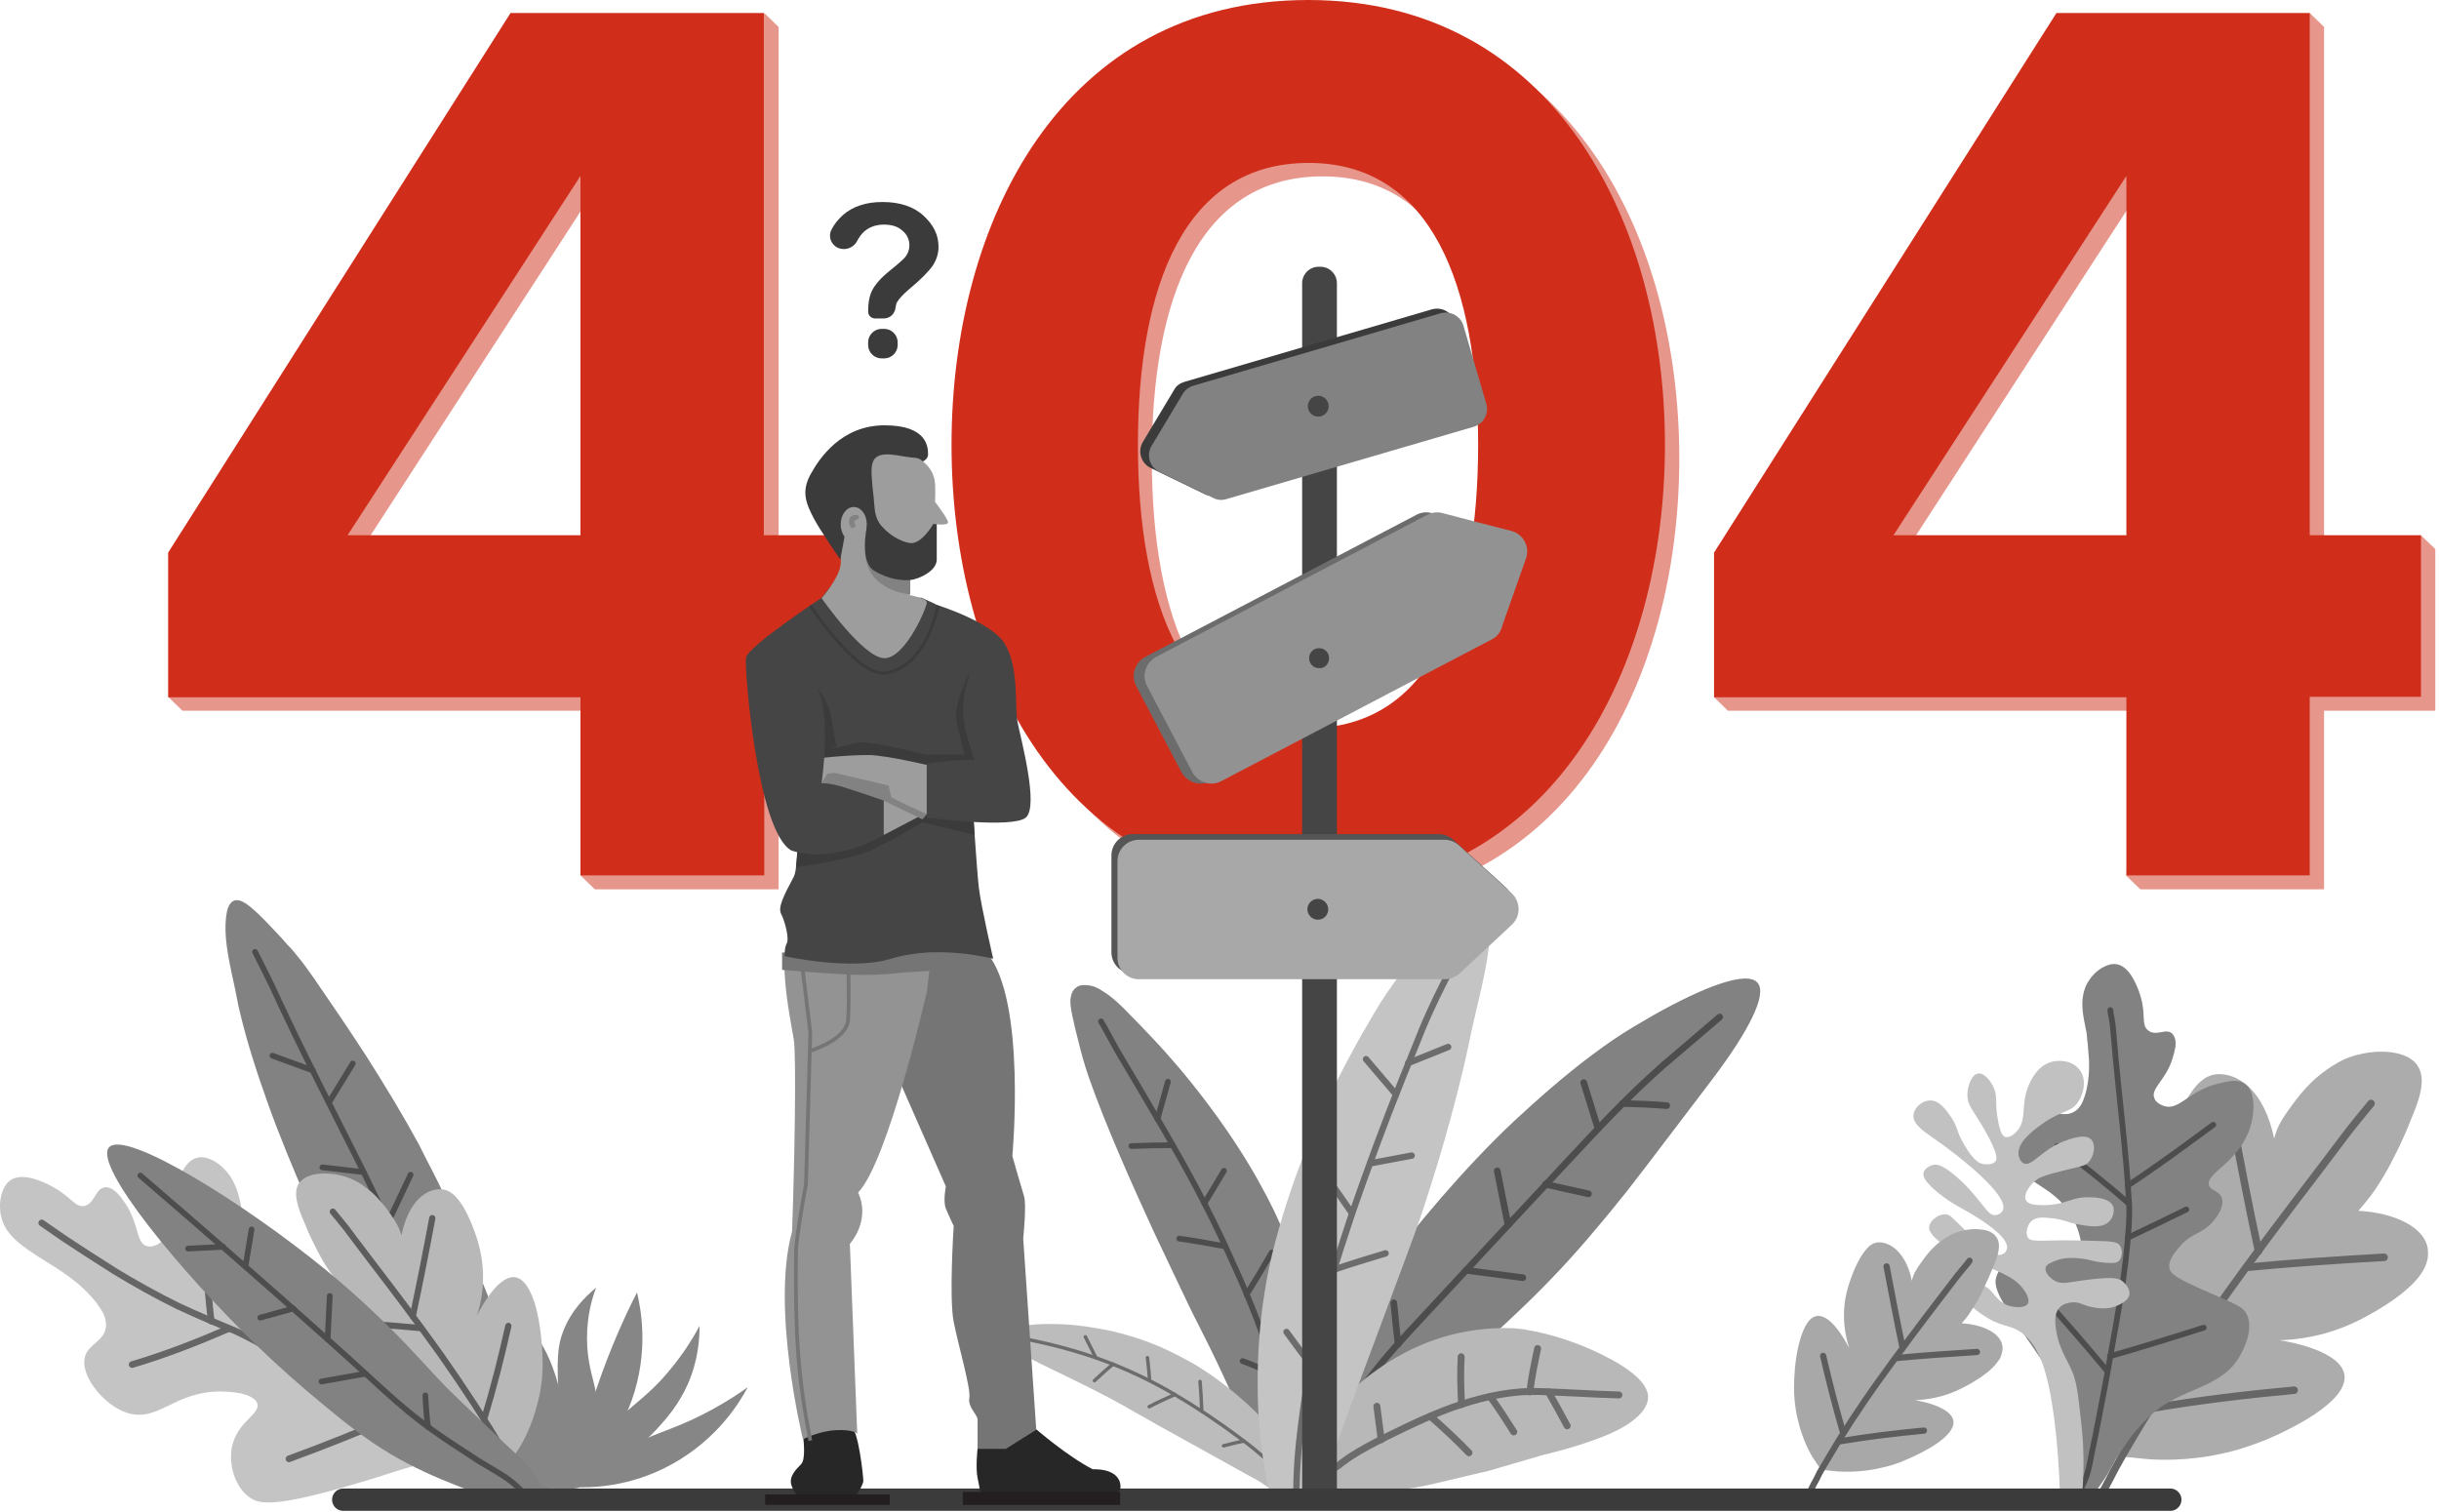 <svg width="655" height="406" viewBox="0 0 655 406" fill="none" xmlns="http://www.w3.org/2000/svg">
<path opacity="0.5" d="M159.74 238.851L156.006 235.234L159.74 190.894H49.007L45.273 187.277L49.007 152.038L141.07 7.234L205.363 3.617L209.097 7.234V147.488H238.968V190.894H209.097V238.851H159.74ZM159.74 50.874L97.198 147.371H159.74V50.874Z" fill="#D02E1B"/>
<path opacity="0.5" d="M259.387 123.101C259.387 63.359 288.908 3.617 355.184 3.617C421.11 3.617 450.981 63.359 450.981 123.101C450.981 182.843 421.11 242.935 355.184 242.935C288.908 242.935 259.387 182.843 259.387 123.101ZM400.69 123.101C400.69 80.395 388.205 47.373 355.184 47.373C321.812 47.373 309.327 80.395 309.327 123.101C309.327 165.807 321.812 199.178 355.184 199.178C388.205 199.178 400.69 165.924 400.69 123.101Z" fill="#D02E1B"/>
<path opacity="0.5" d="M574.779 238.851L571.045 235.234L574.779 190.894H464.046L460.312 187.277L464.046 152.038L556.109 7.234L620.402 3.617L624.136 7.234V147.488L650.273 143.871L654.007 147.488V190.894H624.136V238.851H574.779ZM574.779 50.874L512.237 147.371H574.779V50.874Z" fill="#D02E1B"/>
<path d="M155.889 235.233V187.276H45.156V148.421L137.103 3.5H205.129V143.753H235.117V187.16H205.246V235.116H155.889V235.233ZM155.889 47.256L93.347 143.753H155.889V47.256Z" fill="#D02E1B"/>
<path d="M255.535 119.484C255.535 59.742 285.056 0 351.332 0C417.258 0 447.129 59.742 447.129 119.484C447.129 179.226 417.258 239.318 351.332 239.318C285.056 239.318 255.535 179.226 255.535 119.484ZM396.955 119.484C396.955 76.778 384.47 43.756 351.449 43.756C318.077 43.756 305.592 76.778 305.592 119.484C305.592 162.19 318.077 195.561 351.449 195.561C384.47 195.561 396.955 162.307 396.955 119.484Z" fill="#D02E1B"/>
<path d="M571.045 235.233V187.276H460.312V148.421L552.259 3.5H620.285V143.753H650.156V187.16H620.285V235.116H571.045V235.233ZM571.045 47.256L508.503 143.753H571.045V47.256Z" fill="#D02E1B"/>
<path d="M148.301 401.274C148.301 400.107 148.185 398.707 147.951 397.54L147.718 396.606L147.485 395.673L147.251 394.856L147.135 394.273C146.668 392.406 146.201 390.655 145.618 388.905C144.568 385.755 143.517 382.488 142.351 379.104C140.134 372.453 137.683 365.335 134.766 357.751C131.966 350.166 128.699 342.115 125.081 333.714C123.214 329.513 121.348 325.196 119.247 320.879C118.197 318.662 117.147 316.445 115.98 314.228C114.813 312.011 113.646 309.677 112.48 307.344C108.279 299.642 103.495 291.708 98.594 284.007C93.694 276.422 88.676 269.071 84.242 262.654C83.659 261.837 83.075 261.02 82.492 260.204C81.909 259.387 81.325 258.57 80.742 257.87C79.575 256.353 78.408 254.953 77.241 253.786C75.024 251.219 72.924 249.119 71.174 247.252C67.556 243.634 64.873 241.184 62.889 241.884C61.956 242.234 61.256 243.284 60.906 245.035C60.556 246.785 60.439 249.235 60.672 252.036C60.906 254.836 61.489 257.987 62.189 261.254C62.539 262.771 62.889 264.404 63.239 266.154C63.356 266.971 63.589 267.788 63.706 268.488L63.823 269.071L63.939 269.772C64.056 270.238 64.173 270.705 64.289 271.288C66.156 279.34 68.957 288.091 72.107 296.842C75.258 305.593 78.875 314.228 82.259 322.046C82.725 323.213 83.192 324.263 83.775 325.429C84.242 326.596 84.826 327.763 85.292 328.813C86.343 331.03 87.393 333.364 88.443 335.464C90.543 339.898 92.877 344.099 95.094 348.183C99.644 356.351 104.428 363.818 109.212 370.586C113.996 377.354 118.897 383.421 123.565 388.905C125.898 391.589 128.232 394.156 130.449 396.49C131.499 397.656 132.549 398.823 133.599 399.99C134.066 400.574 134.533 401.157 134.999 401.74C135.466 402.324 135.7 403.024 135.816 403.607L148.301 401.274Z" fill="#828282"/>
<path d="M141.882 401.508C141.765 400.341 141.415 399.291 140.949 398.24C140.715 397.657 140.482 397.307 140.365 396.957L139.782 395.673C138.965 394.04 138.148 392.523 137.215 391.006L132.197 382.255C128.93 376.421 125.663 370.47 122.513 364.519C116.212 352.617 110.144 340.482 104.193 328.347C101.276 322.28 98.359 316.095 95.326 310.144L86.224 292.059C83.19 285.991 80.157 279.923 77.24 273.739L75.023 269.072L72.922 264.521C71.522 261.604 70.005 258.687 68.488 255.653" stroke="#4D4D4D" stroke-width="1.535" stroke-miterlimit="10" stroke-linecap="round" stroke-linejoin="round"/>
<path d="M84.008 287.507C80.391 286.224 76.773 284.824 73.156 283.54" stroke="#4D4D4D" stroke-width="1.535" stroke-miterlimit="10" stroke-linecap="round" stroke-linejoin="round"/>
<path d="M88.324 296.142L94.742 285.641" stroke="#4D4D4D" stroke-width="1.535" stroke-miterlimit="10" stroke-linecap="round" stroke-linejoin="round"/>
<path d="M97.659 314.812L86.574 313.528" stroke="#4D4D4D" stroke-width="1.535" stroke-miterlimit="10" stroke-linecap="round" stroke-linejoin="round"/>
<path d="M104.199 328.347L110.267 315.512" stroke="#4D4D4D" stroke-width="1.535" stroke-miterlimit="10" stroke-linecap="round" stroke-linejoin="round"/>
<path d="M111.661 343.399L97.309 340.599" stroke="#4D4D4D" stroke-width="1.535" stroke-miterlimit="10" stroke-linecap="round" stroke-linejoin="round"/>
<path d="M124.031 367.552L127.415 357.4" stroke="#4D4D4D" stroke-width="1.535" stroke-miterlimit="10" stroke-linecap="round" stroke-linejoin="round"/>
<path d="M137.107 399.874C137.34 398.823 137.34 397.657 137.107 396.723C136.873 395.79 136.407 394.856 135.94 394.039C135.006 392.406 134.073 390.772 133.023 389.255C131.039 386.105 128.939 383.305 126.955 380.621C126.022 379.337 125.088 378.054 124.271 376.77C123.455 375.487 122.871 374.437 122.288 373.386C121.121 371.169 120.421 369.186 119.954 367.436C117.504 357.517 119.487 348.65 112.837 341.532C111.786 340.482 108.053 336.164 103.735 336.981C101.518 337.331 100.351 338.965 94.517 345.149C87.4 352.733 85.533 354.017 83.666 353.667C81.332 353.2 80.282 350.4 79.348 348.3C77.131 343.282 78.998 340.832 76.665 336.048C75.965 334.648 74.681 331.964 72.581 331.73C70.364 331.38 69.314 333.831 67.68 333.597C66.163 333.364 65.813 330.914 65.346 327.647C64.88 324.379 64.296 320.412 62.546 317.145C60.679 313.528 56.128 309.794 52.511 311.078C50.178 311.894 48.894 314.578 47.727 317.145C43.993 325.196 46.794 330.914 43.06 333.714C42.827 333.947 41.076 335.231 39.326 334.648C36.526 333.714 37.342 328.813 33.725 323.329C32.792 321.929 30.575 318.545 28.124 318.895C25.557 319.245 25.441 323.329 22.64 323.913C20.307 324.379 19.14 321.579 14.589 319.012C13.656 318.429 6.655 314.461 2.921 316.912C0.354 318.545 -0.58 323.213 0.354 326.946C1.521 331.731 5.838 334.648 10.739 337.798C15.756 340.948 21.474 344.216 25.907 349.933C27.308 351.8 28.591 353.784 28.474 356.117C28.241 360.085 23.924 360.901 22.874 364.168C22.524 365.335 22.524 366.735 22.99 368.136C23.34 369.536 24.274 371.286 25.324 372.686C27.541 375.72 30.808 378.404 34.075 379.454C38.509 380.854 41.66 379.221 45.394 377.47C49.127 375.603 53.445 373.62 59.862 373.736C60.446 373.736 62.546 373.853 64.53 374.203C66.513 374.67 68.614 375.487 69.08 376.887C70.014 379.687 64.296 381.554 62.546 387.622C61.146 392.289 62.663 398.823 66.747 401.974C68.263 403.141 69.897 403.724 73.514 403.491C77.015 403.257 82.499 402.207 91.25 399.757C99.885 397.307 104.669 395.673 108.053 394.623C111.436 393.573 113.303 393.223 115.987 393.223C118.321 393.223 121.238 393.339 124.388 394.739C125.905 395.44 127.539 396.373 128.939 397.773C129.172 398.007 129.872 398.59 130.222 398.94C130.456 399.173 130.572 399.29 130.689 399.523C130.806 399.757 131.039 399.874 131.156 400.107C131.739 400.924 132.206 402.091 132.089 403.374C132.906 402.324 133.723 401.857 134.423 401.624C135.473 401.274 136.173 401.04 137.107 399.874Z" fill="#C4C4C4"/>
<path d="M134.425 400.457C134.425 400.457 134.425 400.223 134.191 399.756C133.958 399.29 133.608 398.706 133.141 398.006C132.908 397.656 132.558 397.306 132.208 396.956C131.741 396.606 131.274 396.139 130.807 395.672C129.874 394.856 128.824 393.922 127.54 392.872C124.973 390.888 121.589 389.022 117.622 386.921C113.538 384.821 109.221 382.487 104.787 380.154C95.919 375.486 86.701 370.352 79 366.035C71.299 361.601 64.998 358.1 61.614 356.817C58.23 355.417 53.213 353.316 47.729 350.749C42.245 348.066 36.177 344.682 30.81 341.415C25.442 338.031 20.425 334.764 16.924 332.43C13.424 329.98 11.207 328.463 11.207 328.463" stroke="#666666" stroke-width="1.784" stroke-miterlimit="10" stroke-linecap="round" stroke-linejoin="round"/>
<path d="M61.497 356.817C53.096 360.435 44.578 363.818 35.477 366.502L61.497 356.817Z" fill="#F29C1F"/>
<path d="M61.497 356.817C53.096 360.435 44.578 363.818 35.477 366.502" stroke="#666666" stroke-width="1.784" stroke-miterlimit="10" stroke-linecap="round" stroke-linejoin="round"/>
<path d="M56.712 354.834C55.545 344.683 54.845 334.531 55.428 324.847L56.712 354.834Z" fill="#F29C1F"/>
<path d="M56.712 354.834C55.545 344.683 54.845 334.531 55.428 324.847" stroke="#666666" stroke-width="1.784" stroke-miterlimit="10" stroke-linecap="round" stroke-linejoin="round"/>
<path d="M105.602 380.737C96.384 384.588 87.166 388.322 77.598 391.822L105.602 380.737Z" fill="#F29C1F"/>
<path d="M105.602 380.737C96.384 384.588 87.166 388.322 77.598 391.822" stroke="#666666" stroke-width="1.784" stroke-miterlimit="10" stroke-linecap="round" stroke-linejoin="round"/>
<path d="M101.637 378.637C101.753 368.953 102.103 359.384 102.687 349.816" stroke="#666666" stroke-width="1.784" stroke-miterlimit="10" stroke-linecap="round" stroke-linejoin="round"/>
<path d="M70.597 361.369C70.48 354.951 70.363 348.65 70.363 342.232L70.597 361.369Z" fill="#F29C1F"/>
<path d="M70.597 361.369C70.48 354.951 70.363 348.65 70.363 342.232" stroke="#666666" stroke-width="1.784" stroke-miterlimit="10" stroke-linecap="round" stroke-linejoin="round"/>
<path d="M153.562 399.407C158.113 399.641 168.965 399.641 180.516 393.223C192.768 386.456 198.719 376.538 200.819 372.57C198.719 374.087 195.452 376.304 191.135 378.638C182.383 383.422 177.483 384.355 170.715 387.622C166.398 389.606 160.33 393.223 153.562 399.407Z" fill="#868686"/>
<path d="M153.562 399.057C160.33 396.373 169.081 391.822 176.549 383.654C178.883 381.087 182.15 377.47 184.717 371.753C187.517 365.335 187.867 359.618 187.867 356.117C186 359.618 182.733 364.985 177.599 370.586C172.815 375.72 169.898 377.237 165.348 381.904C162.08 385.288 157.53 390.772 153.562 399.057Z" fill="#868686"/>
<path d="M153.562 398.59C157.063 395.79 165.231 388.439 169.665 376.07C174.332 362.885 172.115 351.45 171.065 347.133C166.631 355.767 162.197 366.269 158.463 378.287C156.363 385.522 154.729 392.289 153.562 398.59Z" fill="#868686"/>
<path d="M152.858 399.991C160.559 387.622 161.026 378.871 159.859 373.153C159.159 369.653 157.642 365.802 157.642 359.385C157.642 353.551 158.926 348.883 160.092 345.85C157.409 348.067 153.441 351.8 151.224 357.635C149.941 360.902 149.124 364.869 150.408 379.221C150.758 384.472 151.575 391.589 152.858 399.991Z" fill="#868686"/>
<path d="M152.862 399.524C153.445 387.272 151.578 377.938 149.945 371.987C147.844 364.519 145.628 361.018 143.877 358.801C139.793 353.551 134.776 350.75 131.742 349.467C133.609 352.034 136.293 356.118 138.393 361.602C141.427 369.536 140.96 373.97 143.06 381.088C144.344 385.755 147.028 392.29 152.862 399.524Z" fill="#868686"/>
<path d="M153.908 399.524C153.091 395.09 150.407 384.472 141.306 374.788C131.738 364.519 120.653 361.252 116.336 360.202C121.937 368.137 129.171 376.888 138.156 385.756C143.64 391.007 148.891 395.557 153.908 399.524Z" fill="#868686"/>
<path d="M155.66 399.524C152.86 395.673 145.742 386.689 132.79 381.204C120.072 375.837 108.87 376.887 104.086 377.587C119.838 382.605 128.823 388.089 134.19 392.523C136.641 394.506 143.175 400.224 151.693 399.99C153.326 399.99 154.727 399.757 155.66 399.524Z" fill="#868686"/>
<path d="M577.242 391.939C586.927 392.523 594.628 391.006 599.178 389.839C603.262 388.789 606.413 387.505 608.28 386.805C615.047 384.005 630.333 376.537 629.633 369.536C629.049 362.768 613.997 360.201 612.13 359.968C616.914 359.851 624.965 358.918 633.717 354.484C635.35 353.667 640.018 351.217 644.335 347.95C646.435 346.316 648.536 344.449 649.936 342.465C650.636 341.532 651.219 340.482 651.569 339.432C651.919 338.382 652.153 337.331 652.036 336.165C651.919 330.097 643.752 325.78 633.367 325.196C634.534 323.796 636.284 321.812 637.801 319.596C639.318 317.262 640.951 314.695 642.351 311.894C642.701 311.194 643.518 309.561 644.452 307.694C645.385 305.71 646.435 303.377 647.369 300.926C649.469 296.025 651.803 289.958 649.236 286.224C647.719 283.89 644.802 282.957 642.001 282.607C639.201 282.257 636.167 282.607 634.65 282.957C632.2 283.424 629.75 284.24 627.649 285.524C625.549 286.691 623.682 288.091 622.048 289.491C618.898 292.292 616.914 294.975 615.864 296.376C612.13 301.393 611.547 302.91 610.73 305.827C609.447 299.526 606.996 294.859 604.079 292.058C601.162 289.258 597.778 288.208 594.978 288.558C594.044 288.674 593.111 289.024 592.294 289.491C591.594 289.958 590.661 290.658 589.844 291.592C588.327 293.342 586.927 295.675 585.76 298.009C583.426 302.676 582.026 307.577 581.676 308.861C578.175 321.112 580.626 331.264 582.259 336.165C580.276 332.431 573.275 319.829 566.974 321.812C563.357 322.979 560.79 328.697 559.273 335.464C557.756 342.115 557.289 349.816 557.289 354.601C557.289 357.168 557.522 362.535 559.039 368.953C561.256 378.287 564.874 384.238 565.574 385.405C567.091 387.972 568.607 389.956 569.658 391.356C571.641 391.239 574.092 391.706 577.242 391.939Z" fill="#ACACAC"/>
<path d="M563.824 402.323C563.824 402.323 564.758 400.69 566.275 397.773C567.091 396.256 567.908 394.506 569.075 392.522C570.125 390.538 571.525 388.321 572.926 385.871C578.76 376.07 586.928 363.235 595.912 350.516C604.897 337.798 614.465 325.196 622.049 315.278C625.9 310.26 629.05 305.943 631.617 302.676C634.184 299.409 636.051 297.308 636.751 296.375" stroke="#666666" stroke-width="2.019" stroke-miterlimit="10" stroke-linecap="round" stroke-linejoin="round"/>
<path d="M606.535 336.048C603.851 323.796 601.517 311.311 599.184 298.942" stroke="#666666" stroke-width="2.019" stroke-miterlimit="10" stroke-linecap="round" stroke-linejoin="round"/>
<path d="M603.613 340.365C615.865 339.199 628.117 338.382 640.252 337.682" stroke="#666666" stroke-width="2.019" stroke-miterlimit="10" stroke-linecap="round" stroke-linejoin="round"/>
<path d="M579.457 374.319C576.073 363.001 573.156 351.333 570.473 339.548" stroke="#666666" stroke-width="2.019" stroke-miterlimit="10" stroke-linecap="round" stroke-linejoin="round"/>
<path d="M577.59 378.287C590.542 376.07 603.377 374.554 616.095 373.387" stroke="#666666" stroke-width="2.019" stroke-miterlimit="10" stroke-linecap="round" stroke-linejoin="round"/>
<path d="M561.248 403.024C561.715 401.857 562.531 400.807 563.232 399.991C564.165 398.707 565.098 397.423 565.915 396.023C566.732 394.74 567.432 393.34 568.132 392.056C569.649 389.606 571.166 387.389 572.683 385.405C575.717 381.555 578.867 378.754 581.317 377.237C585.285 374.787 589.369 373.387 592.986 371.636C596.603 369.77 599.753 367.786 601.97 363.352C602.671 362.068 605.238 356.934 603.371 352.967C602.32 350.984 600.687 350.4 593.452 347.25C584.701 343.399 582.951 342.349 582.601 340.599C582.251 338.382 584.118 336.281 585.518 334.648C588.902 330.797 591.586 331.614 594.736 327.53C595.67 326.363 597.303 324.03 596.72 321.929C596.136 319.712 593.686 319.946 593.219 318.312C592.752 316.795 594.619 315.278 596.953 313.178C599.287 311.078 602.204 308.161 603.837 304.077C605.704 299.293 605.821 293.109 602.904 291.125C601.037 289.725 598.353 290.425 595.786 291.008C587.852 292.875 585.285 298.359 581.201 297.076C580.851 296.959 578.984 296.376 578.517 294.859C577.584 292.292 581.668 290.075 583.418 284.357C583.651 283.657 584.001 282.374 584.235 281.09C584.351 279.807 584.235 278.757 583.534 277.823C582.718 276.773 581.551 277.006 580.267 277.24C579.1 277.473 577.817 277.59 576.767 276.656C575.017 275.139 576.3 272.456 574.9 267.788C574.783 267.322 574.2 265.338 573.15 263.354C572.099 261.371 570.699 259.504 568.716 259.037C567.315 258.687 565.799 259.154 564.282 260.087C562.765 261.021 561.481 262.421 560.548 264.054C558.331 268.255 559.381 272.572 560.198 276.656C560.314 277.24 560.431 277.59 560.431 278.29C560.548 278.99 560.548 279.69 560.664 280.39C560.781 281.79 560.898 283.191 561.015 284.707C561.131 287.625 560.898 290.658 560.081 293.692C559.498 295.676 558.798 297.543 557.047 298.593C554.014 300.343 551.096 297.893 548.179 298.826C546.079 299.526 544.212 301.627 543.045 304.077C541.878 306.644 541.295 309.561 541.995 312.011C542.812 315.278 545.496 316.912 548.529 318.896C551.563 320.879 554.947 323.33 557.281 328.464C557.747 329.397 560.198 335.348 557.981 337.098C555.997 338.732 552.263 334.881 546.662 335.581C542.345 336.048 537.328 339.082 536.161 342.816C535.694 344.216 535.811 345.616 537.094 348.3C538.495 350.984 541.062 354.834 545.612 361.368C554.714 374.787 556.581 376.187 557.981 380.854C558.564 382.838 559.031 385.405 559.148 388.556C559.148 389.372 559.148 390.189 559.031 391.006C559.031 391.823 558.914 392.873 558.798 393.456C558.564 394.973 558.097 396.49 557.047 398.124C556.814 398.357 556.697 398.707 556.464 398.94C556.231 399.407 555.88 399.874 555.647 400.457C556.814 400.341 557.631 401.157 558.447 401.857C559.264 402.441 560.198 403.141 561.248 403.024Z" fill="#828282"/>
<path d="M558.684 400.224C558.684 400.224 558.8 400.107 558.917 399.757C559.034 399.524 559.15 399.174 559.384 398.707C559.85 397.774 560.551 396.14 561.017 394.04C561.484 391.59 562.067 388.672 562.768 385.405C564.051 378.754 565.685 370.587 567.085 362.302C568.602 354.134 570.002 345.85 570.819 338.849C571.635 331.848 571.985 326.13 571.752 323.096C571.519 319.829 571.285 314.929 570.702 309.445C570.235 303.96 569.535 297.893 568.952 292.175C568.718 289.258 568.368 286.575 568.135 284.008C567.902 281.441 567.785 279.224 567.552 277.24C567.435 275.49 567.201 273.973 566.968 272.923C566.735 271.872 566.735 271.289 566.735 271.289" stroke="#4D4D4D" stroke-width="1.535" stroke-miterlimit="10" stroke-linecap="round" stroke-linejoin="round"/>
<path d="M571.636 323.213C565.452 317.729 559.034 312.711 552.5 307.811" stroke="#4D4D4D" stroke-width="1.535" stroke-miterlimit="10" stroke-linecap="round" stroke-linejoin="round"/>
<path d="M571.398 318.428C579.216 313.294 586.801 307.694 594.385 302.093" stroke="#4D4D4D" stroke-width="1.535" stroke-miterlimit="10" stroke-linecap="round" stroke-linejoin="round"/>
<path d="M565.916 368.253C560.082 361.252 554.248 354.484 548.297 347.95" stroke="#4D4D4D" stroke-width="1.535" stroke-miterlimit="10" stroke-linecap="round" stroke-linejoin="round"/>
<path d="M566.617 364.286C575.018 361.836 583.42 359.269 591.821 356.585" stroke="#4D4D4D" stroke-width="1.535" stroke-miterlimit="10" stroke-linecap="round" stroke-linejoin="round"/>
<path d="M571.398 332.431C576.649 329.981 581.9 327.414 587.151 324.847" stroke="#4D4D4D" stroke-width="1.535" stroke-miterlimit="10" stroke-linecap="round" stroke-linejoin="round"/>
<path d="M553.194 401.624C553.194 400.107 552.494 374.437 547.71 364.285C546.893 362.652 545.843 360.318 543.392 358.335C540.242 355.768 538.142 356.584 533.824 354.017C530.207 351.917 526.007 348.183 526.707 346.316C527.174 345.033 529.741 344.566 531.841 345.033C535.458 345.849 535.575 349.583 539.659 350.75C541.409 351.217 543.859 351.334 544.559 350.167C545.259 349 543.976 347.016 543.509 346.433C541.642 343.749 539.192 342.582 534.641 340.599C528.107 337.798 525.89 336.982 522.74 334.881C518.072 331.731 518.072 330.214 518.072 329.63C518.189 327.88 520.406 326.13 522.389 326.13C523.556 326.13 524.14 326.83 528.107 330.797C529.624 332.314 531.141 333.714 533.241 335.231C535.691 336.981 536.858 337.332 537.792 336.865C538.375 336.631 538.842 336.048 538.959 335.465C539.775 332.197 531.374 327.18 528.574 325.547C525.54 323.796 523.556 322.863 520.406 320.296C516.555 317.145 516.439 315.745 516.555 315.045C516.789 313.878 518.189 313.061 519.356 312.828C520.172 312.711 521.573 312.828 525.073 315.745C527.29 317.612 528.924 319.479 529.857 320.529C533.241 324.496 534.174 326.48 535.808 326.363C536.625 326.363 537.558 325.78 537.908 324.963C539.425 320.996 526.473 310.728 519.589 305.944C516.789 303.96 513.638 301.977 513.872 299.526C513.988 297.543 516.089 295.676 518.189 295.559C520.873 295.442 522.739 298.243 524.023 300.11C525.89 302.91 525.307 303.843 527.64 307.694C530.091 311.895 531.724 312.478 532.424 312.595C533.358 312.828 535.225 312.828 535.925 311.895C536.275 311.428 536.742 310.144 533.124 303.727C529.857 298.009 528.34 296.959 528.34 294.159C528.34 291.592 529.507 288.558 531.257 288.325C532.891 288.091 534.525 290.308 535.341 291.942C536.625 294.625 535.575 295.909 536.625 301.276C537.208 304.194 537.792 305.127 538.492 305.36C539.659 305.71 540.942 304.544 541.292 304.194C544.793 300.926 542.226 296.376 545.259 290.542C545.959 289.141 547.476 286.341 550.627 285.291C553.194 284.474 556.928 284.941 558.678 287.624C560.428 290.191 559.495 293.809 558.211 295.792C556.228 298.943 553.777 298.009 548.293 301.976C546.193 303.493 541.526 306.877 542.109 310.261C542.109 310.494 542.459 312.011 543.509 312.478C545.726 313.411 548.176 308.861 554.244 306.527C555.878 305.944 559.961 304.31 561.595 306.06C562.879 307.344 562.412 310.378 561.012 312.011C560.078 313.178 559.028 313.178 554.361 314.345C548.643 315.745 547.476 316.329 546.426 317.262C544.909 318.546 543.276 320.996 544.093 322.396C544.793 323.68 547.126 323.68 549.227 323.68C554.944 323.563 556.461 321.346 561.362 321.579C562.879 321.579 566.496 321.813 567.429 323.913C568.013 325.197 567.429 327.063 566.379 328.114C564.512 329.981 561.012 329.397 557.861 328.814C554.944 328.23 554.827 327.764 551.794 327.297C548.877 326.947 546.893 326.713 545.493 327.997C544.443 329.047 543.859 331.147 544.559 332.314C545.259 333.481 547.01 333.248 553.661 333.131C555.061 333.131 557.161 333.131 561.362 333.248C567.196 333.364 568.596 333.481 569.296 334.531C570.113 335.698 569.996 337.798 568.946 338.732C568.596 339.082 567.896 339.432 564.629 339.082C561.595 338.732 561.245 338.265 558.911 338.032C555.294 337.565 553.194 338.148 552.027 338.615C550.86 339.082 549.577 339.549 549.343 340.482C549.11 341.766 550.394 343.166 551.794 343.983C553.894 345.149 555.411 344.333 561.362 343.632C567.546 342.932 569.063 343.282 570.113 344.216C570.23 344.333 572.097 345.849 571.863 347.6C571.63 349.233 569.88 350.05 568.946 350.517C565.912 352.034 562.529 351.217 561.362 350.984C559.145 350.4 558.211 349.583 556.228 349.817C555.644 349.933 554.244 350.05 553.194 351.1C552.027 352.267 551.677 354.017 552.144 357.051C552.844 361.952 554.944 364.869 556.228 367.786C557.745 370.936 558.095 374.67 558.911 382.138C559.495 387.039 559.845 393.69 559.145 401.624C557.394 401.507 555.294 401.624 553.194 401.624Z" fill="#C1C1C1"/>
<path d="M131.734 393.339C124.85 393.806 119.366 392.639 116.099 391.823C113.182 391.122 110.965 390.189 109.565 389.606C104.781 387.622 93.812 382.255 94.279 377.237C94.746 372.453 105.364 370.586 106.764 370.353C103.38 370.236 97.663 369.653 91.479 366.386C90.312 365.802 86.928 364.052 83.894 361.718C82.377 360.551 80.977 359.268 79.927 357.868C79.46 357.168 78.994 356.467 78.76 355.651C78.527 354.951 78.41 354.134 78.41 353.317C78.527 349 84.244 345.966 91.712 345.499C90.895 344.566 89.728 343.049 88.562 341.532C87.395 339.898 86.345 338.032 85.294 336.048C85.061 335.581 84.478 334.414 83.778 333.014C83.078 331.614 82.377 329.98 81.677 328.23C80.16 324.73 78.527 320.412 80.277 317.845C81.444 316.212 83.427 315.512 85.411 315.278C87.395 315.045 89.495 315.278 90.662 315.512C92.412 315.862 94.162 316.445 95.679 317.262C97.196 318.079 98.48 319.129 99.647 320.062C101.864 322.046 103.264 323.913 104.08 324.963C106.648 328.58 107.114 329.63 107.814 331.731C108.748 327.18 110.498 323.913 112.482 321.929C114.582 319.946 116.916 319.129 119.016 319.479C119.716 319.596 120.299 319.829 120.883 320.179C121.466 320.529 122.05 320.996 122.633 321.696C123.8 322.979 124.733 324.613 125.55 326.247C127.184 329.63 128.234 333.014 128.467 333.948C130.918 342.699 129.284 349.933 128.001 353.434C129.401 350.75 134.301 341.765 138.852 343.166C141.419 343.982 143.286 348.066 144.336 352.85C145.386 357.634 145.736 363.002 145.736 366.386C145.736 368.253 145.62 371.986 144.453 376.537C142.819 383.188 140.369 387.389 139.786 388.322C138.735 390.072 137.685 391.589 136.869 392.523C135.702 392.873 133.951 393.223 131.734 393.339Z" fill="#B8B8B8"/>
<path d="M141.303 400.807C141.303 400.807 140.603 399.64 139.553 397.54C138.969 396.49 138.386 395.206 137.569 393.806C136.752 392.406 135.819 390.772 134.769 389.022C130.685 382.021 124.734 372.92 118.433 363.935C112.015 354.951 105.248 345.966 99.764 338.848C97.08 335.348 94.746 332.197 92.996 329.864C91.129 327.53 89.846 326.013 89.379 325.43" stroke="#5D5D5D" stroke-width="1.669" stroke-miterlimit="10" stroke-linecap="round" stroke-linejoin="round"/>
<path d="M110.844 353.55C112.711 344.799 114.461 335.931 116.094 327.18" stroke="#5D5D5D" stroke-width="1.669" stroke-miterlimit="10" stroke-linecap="round" stroke-linejoin="round"/>
<path d="M112.953 356.701C104.202 355.884 95.568 355.301 86.816 354.834" stroke="#5D5D5D" stroke-width="1.669" stroke-miterlimit="10" stroke-linecap="round" stroke-linejoin="round"/>
<path d="M130.102 380.854C132.552 372.803 134.652 364.518 136.519 356.117" stroke="#5D5D5D" stroke-width="1.669" stroke-miterlimit="10" stroke-linecap="round" stroke-linejoin="round"/>
<path d="M131.503 383.655C122.285 382.021 113.183 380.971 104.082 380.154" stroke="#5D5D5D" stroke-width="1.669" stroke-miterlimit="10" stroke-linecap="round" stroke-linejoin="round"/>
<path d="M145.621 399.291C143.637 395.557 140.837 392.64 138.503 390.423C137.453 389.489 136.403 388.439 135.236 387.389C134.303 386.455 133.369 385.639 132.436 384.705C128.235 380.621 123.801 376.537 119.717 372.454C115.517 368.136 111.083 363.002 105.599 357.518C100.115 352.034 94.164 346.55 87.629 341.182C65.693 323.213 33.605 303.26 29.288 308.161C24.971 313.062 48.657 341.766 69.31 361.719C75.261 367.436 81.212 372.687 86.929 377.354C92.647 382.138 98.598 386.806 104.899 390.539C111.2 394.273 117.15 396.84 122.518 398.941C128.235 401.391 133.136 401.858 137.103 404.891L145.621 399.291Z" fill="#828282"/>
<path d="M140.952 401.507C138.619 398.59 135.818 396.723 133.251 395.206L129.751 393.106L128.934 392.639L128 392.056L126.25 390.889C121.583 387.855 117.032 384.938 112.715 381.555C108.398 378.287 104.314 374.554 100.23 370.82C96.146 367.086 92.062 363.352 87.861 359.618C71.292 344.799 54.49 330.214 37.688 315.745" stroke="#4D4D4D" stroke-width="1.535" stroke-miterlimit="10" stroke-linecap="round" stroke-linejoin="round"/>
<path d="M59.975 334.882L50.523 335.349" stroke="#4D4D4D" stroke-width="1.535" stroke-miterlimit="10" stroke-linecap="round" stroke-linejoin="round"/>
<path d="M65.926 340.132L67.559 330.214" stroke="#4D4D4D" stroke-width="1.535" stroke-miterlimit="10" stroke-linecap="round" stroke-linejoin="round"/>
<path d="M78.763 351.45L69.894 353.901" stroke="#4D4D4D" stroke-width="1.535" stroke-miterlimit="10" stroke-linecap="round" stroke-linejoin="round"/>
<path d="M87.981 359.735L88.564 348.066" stroke="#4D4D4D" stroke-width="1.535" stroke-miterlimit="10" stroke-linecap="round" stroke-linejoin="round"/>
<path d="M98.129 368.953C94.162 369.653 90.311 370.353 86.344 371.053" stroke="#4D4D4D" stroke-width="1.535" stroke-miterlimit="10" stroke-linecap="round" stroke-linejoin="round"/>
<path d="M114.934 383.305C114.584 380.505 114.351 377.588 114.234 374.787" stroke="#4D4D4D" stroke-width="1.535" stroke-miterlimit="10" stroke-linecap="round" stroke-linejoin="round"/>
<path d="M346.312 393.573C346.079 391.122 346.196 388.555 346.896 385.872C347.596 382.954 348.646 380.621 349.58 378.52C350.513 376.42 351.563 374.553 352.263 373.153C352.963 371.636 357.631 362.185 358.097 361.368L358.447 360.785C358.447 360.785 359.381 359.151 359.614 358.684C361.715 354.95 364.165 351.333 366.615 347.833C369.066 344.332 371.633 340.948 374.083 337.681C375.25 336.164 376.65 334.298 378.05 332.547C379.45 330.797 380.851 329.047 382.368 327.18C388.318 320.062 394.736 312.828 401.97 305.593C405.004 302.56 408.155 299.643 411.538 296.609C414.922 293.575 418.423 290.541 422.04 287.624C425.657 284.707 429.391 281.907 433.125 279.34C436.859 276.773 440.592 274.672 443.976 272.689C457.862 264.871 469.18 260.67 471.98 263.937C474.781 267.088 469.297 277.356 459.962 289.724C458.795 291.241 439.892 316.212 437.092 319.712C434.292 323.213 431.374 326.83 428.574 330.097C422.273 337.681 415.739 344.566 409.321 350.75C406.054 353.9 402.904 356.817 399.52 359.851C396.253 362.768 392.986 365.452 389.952 367.902C386.918 370.353 384.001 372.686 381.201 374.903C380.501 375.487 379.8 376.07 379.1 376.654C378.4 377.237 374.2 380.854 372.799 381.904C371.399 383.071 370.116 384.121 368.716 385.171C367.432 386.105 366.149 387.038 364.982 387.972C363.815 388.905 362.765 389.839 361.831 390.889C360.898 391.939 360.198 393.223 359.731 394.623L346.312 393.573Z" fill="#828282"/>
<path d="M353.195 393.456C353.429 391.239 354.129 389.138 355.179 387.038C356.229 385.055 357.279 383.421 358.446 381.904C359.613 380.387 360.663 379.22 361.713 377.82L371.048 366.035C373.265 363.351 375.482 360.901 377.815 358.334C377.815 358.334 427.756 304.426 432.423 299.759C437.091 294.975 441.758 290.424 446.659 286.107L461.827 273.155" stroke="#4D4D4D" stroke-width="1.786" stroke-miterlimit="10" stroke-linecap="round" stroke-linejoin="round"/>
<path d="M435.695 296.375C439.663 296.492 443.63 296.608 447.597 296.958" stroke="#4D4D4D" stroke-width="1.786" stroke-miterlimit="10" stroke-linecap="round" stroke-linejoin="round"/>
<path d="M429.159 303.143C427.876 299.059 426.592 294.975 425.309 290.774" stroke="#4D4D4D" stroke-width="1.786" stroke-miterlimit="10" stroke-linecap="round" stroke-linejoin="round"/>
<path d="M415.039 318.079L426.591 320.646" stroke="#4D4D4D" stroke-width="1.786" stroke-miterlimit="10" stroke-linecap="round" stroke-linejoin="round"/>
<path d="M404.999 329.047L402.082 314.462" stroke="#4D4D4D" stroke-width="1.786" stroke-miterlimit="10" stroke-linecap="round" stroke-linejoin="round"/>
<path d="M393.684 341.182L408.969 343.165" stroke="#4D4D4D" stroke-width="1.786" stroke-miterlimit="10" stroke-linecap="round" stroke-linejoin="round"/>
<path d="M375.483 361.019C375.017 357.401 374.666 353.667 374.316 349.934" stroke="#4D4D4D" stroke-width="1.786" stroke-miterlimit="10" stroke-linecap="round" stroke-linejoin="round"/>
<path d="M341.879 400.106C341.646 399.756 341.296 399.523 340.829 398.706C340.596 398.24 340.246 397.773 340.012 397.073C339.896 396.723 339.662 396.373 339.546 396.023C339.429 395.672 339.196 395.322 339.079 394.856C337.912 392.172 336.745 389.372 335.579 386.338C334.995 384.938 334.528 383.537 333.945 382.021C333.478 380.737 332.895 379.453 332.428 378.17C331.378 375.603 330.094 372.919 328.811 370.119C326.244 364.518 323.21 358.45 319.826 351.8C319.009 350.166 311.425 334.18 309.675 330.447C303.841 317.728 296.956 302.326 292.406 289.374C291.239 285.99 290.422 282.956 289.722 280.156C289.022 277.472 288.438 275.022 287.972 272.805C287.505 270.588 287.272 268.838 287.622 267.554C287.855 266.271 288.555 265.454 289.372 264.987C290.189 264.52 291.122 264.52 292.289 264.637C293.456 264.754 294.739 265.221 296.606 266.504C298.823 267.904 301.04 270.005 303.141 272.222C305.358 274.438 307.458 276.655 309.441 278.756C318.659 288.44 329.394 302.209 337.212 315.861C339.429 319.828 341.529 323.679 343.28 327.646C345.03 331.497 346.663 335.347 348.064 339.198C350.864 346.899 352.964 354.6 354.131 362.068C354.715 365.802 355.065 369.419 355.181 372.919C355.181 374.669 355.181 376.42 355.181 378.053C355.181 379.687 355.065 381.087 354.948 382.604C354.831 385.521 354.598 388.438 354.248 391.238C354.014 393.806 354.131 396.723 353.431 399.173L341.879 400.106Z" fill="#828282"/>
<path d="M347.713 399.172C347.713 398.239 347.596 397.189 347.246 395.905L346.779 393.688C346.662 392.872 346.546 392.171 346.429 391.471C346.429 391.471 343.745 375.952 343.512 374.552C342.929 371.869 342.229 369.185 341.528 366.384C338.495 355.533 333.827 345.031 329.043 334.647C324.259 324.262 318.775 314.11 312.941 304.076C310.024 299.058 301.273 284.239 299.872 281.906C298.472 279.455 297.189 276.888 295.672 274.321" stroke="#4D4D4D" stroke-width="1.535" stroke-miterlimit="10" stroke-linecap="round" stroke-linejoin="round"/>
<path d="M310.848 300.576L313.648 290.541" stroke="#4D4D4D" stroke-width="1.535" stroke-miterlimit="10" stroke-linecap="round" stroke-linejoin="round"/>
<path d="M314.925 307.576C311.191 307.576 307.457 307.693 303.84 307.809" stroke="#4D4D4D" stroke-width="1.535" stroke-miterlimit="10" stroke-linecap="round" stroke-linejoin="round"/>
<path d="M323.445 323.212C325.196 320.295 326.946 317.378 328.696 314.461" stroke="#4D4D4D" stroke-width="1.535" stroke-miterlimit="10" stroke-linecap="round" stroke-linejoin="round"/>
<path d="M329.044 334.764C324.844 333.948 320.76 333.247 316.676 332.664" stroke="#4D4D4D" stroke-width="1.535" stroke-miterlimit="10" stroke-linecap="round" stroke-linejoin="round"/>
<path d="M334.762 347.716C337.095 343.982 339.312 340.248 341.529 336.397" stroke="#4D4D4D" stroke-width="1.535" stroke-miterlimit="10" stroke-linecap="round" stroke-linejoin="round"/>
<path d="M342.229 369.186C339.428 367.902 336.628 366.619 333.711 365.568" stroke="#4D4D4D" stroke-width="1.535" stroke-miterlimit="10" stroke-linecap="round" stroke-linejoin="round"/>
<path d="M349.463 403.024C349.113 403.024 348.88 403.024 348.53 402.907C348.179 402.907 347.946 402.79 347.479 402.674C347.129 402.557 346.663 402.44 346.312 402.324L345.262 401.974C343.979 401.39 342.929 400.923 341.995 400.34C341.062 399.757 340.245 399.29 339.428 398.707C338.611 398.123 337.795 397.656 337.211 397.306C337.095 397.19 336.978 397.19 336.861 397.073H336.744C336.744 397.073 336.744 397.073 336.744 396.956L337.445 396.023C337.678 395.673 336.044 398.006 336.744 397.073C336.744 397.073 312.941 383.888 310.841 382.721C308.857 381.554 306.757 380.387 304.657 379.22C297.772 375.136 289.021 370.936 281.787 367.435C274.552 363.935 269.068 361.018 269.418 358.801C269.768 356.7 275.836 355.3 284.47 355.65C288.788 355.767 293.688 356.467 298.589 357.517C303.49 358.684 308.624 360.318 313.058 362.418C315.625 363.585 317.958 364.868 320.292 366.152C322.509 367.435 324.609 368.836 326.71 370.352C330.677 373.269 334.294 376.303 337.328 379.337C338.845 380.854 340.362 382.371 341.645 383.888C342.345 384.704 342.929 385.405 343.512 386.221C344.096 386.921 344.912 387.972 345.379 388.672C346.313 390.305 347.129 391.705 348.063 393.106C348.88 394.389 349.813 395.673 351.097 396.373L349.463 403.024Z" fill="#BCBCBC"/>
<path d="M349.699 399.406C349.466 399.29 349.116 399.29 348.882 399.173C348.532 399.056 348.299 398.939 347.949 398.823C347.365 398.589 346.899 398.239 346.432 397.889C345.498 397.306 344.798 396.606 344.098 396.022C342.698 394.739 341.531 393.455 340.481 392.405C340.248 392.172 339.898 391.939 339.664 391.588L336.747 389.138C335.464 388.088 334.063 387.038 332.663 385.988C327.179 381.904 321.462 378.053 315.511 374.553C309.56 371.052 303.259 368.018 296.725 365.568C290.191 363.118 283.306 361.251 276.422 359.851" stroke="#6C6C6C" stroke-width="0.925" stroke-miterlimit="10" stroke-linecap="round" stroke-linejoin="round"/>
<path d="M294.269 364.635C293.336 362.768 292.402 360.901 291.469 359.034" stroke="#6C6C6C" stroke-width="0.925" stroke-miterlimit="10" stroke-linecap="round" stroke-linejoin="round"/>
<path d="M298.939 366.385C297.189 367.785 295.555 369.302 293.922 370.819" stroke="#6C6C6C" stroke-width="0.925" stroke-miterlimit="10" stroke-linecap="round" stroke-linejoin="round"/>
<path d="M308.74 370.819C308.623 368.835 308.39 366.735 308.156 364.635" stroke="#6C6C6C" stroke-width="0.925" stroke-miterlimit="10" stroke-linecap="round" stroke-linejoin="round"/>
<path d="M315.505 374.553C313.172 375.603 310.838 376.653 308.621 377.82" stroke="#6C6C6C" stroke-width="0.925" stroke-miterlimit="10" stroke-linecap="round" stroke-linejoin="round"/>
<path d="M322.744 378.987C322.627 376.303 322.511 373.736 322.277 371.053" stroke="#6C6C6C" stroke-width="0.925" stroke-miterlimit="10" stroke-linecap="round" stroke-linejoin="round"/>
<path d="M334.062 387.038C332.195 387.388 330.445 387.855 328.578 388.322" stroke="#6C6C6C" stroke-width="0.925" stroke-miterlimit="10" stroke-linecap="round" stroke-linejoin="round"/>
<path d="M346.895 395.907C347.245 394.623 347.711 393.34 348.411 392.056C348.995 390.773 349.928 389.373 350.628 388.322C351.329 387.272 351.912 386.339 351.795 386.105C352.495 385.055 353.195 384.005 354.012 382.955C357.163 378.871 360.897 375.254 364.047 372.453C367.431 369.536 371.515 366.386 376.765 363.585C378.049 362.885 379.449 362.185 380.849 361.602C382.133 361.018 383.533 360.435 384.933 359.968C387.85 358.918 391.001 358.101 394.385 357.518C397.185 357.051 400.335 356.701 403.486 356.701C405.119 356.701 406.636 356.701 408.27 356.935C408.62 356.935 409.087 357.051 409.437 357.051L410.487 357.285C411.187 357.401 411.887 357.518 412.471 357.635C417.838 358.801 422.622 360.435 426.939 362.302C431.14 364.169 434.874 366.153 437.674 368.253C440.475 370.353 442.225 372.453 442.575 374.67C442.808 376.887 441.525 379.104 439.074 381.088C436.624 383.188 433.007 384.939 428.923 386.455C424.839 387.972 420.522 389.256 416.321 390.306L414.804 390.656L399.635 395.09C399.052 395.207 398.585 395.323 398.119 395.44C397.068 395.673 396.135 395.907 395.085 396.14C391.001 397.074 386.567 398.24 382.016 399.174C377.466 400.107 373.615 400.224 369.764 400.807C369.298 400.924 367.664 401.158 367.664 401.158C367.431 401.158 367.197 401.158 366.847 401.391C365.681 401.741 364.864 401.858 363.93 401.974C362.18 402.208 360.313 402.558 358.913 403.491L346.895 395.907Z" fill="#B8B8B8"/>
<path d="M353.195 399.291C353.779 398.241 354.596 397.424 355.529 396.607C356.462 395.79 357.279 395.09 358.096 394.507C358.446 394.274 358.913 393.923 359.146 393.807C359.379 393.69 359.846 393.34 360.196 392.99C361.013 392.407 361.83 391.823 362.647 391.24C365.914 389.139 369.298 387.389 372.565 385.756C378.982 382.605 385.75 379.338 392.634 377.121C399.519 374.904 406.52 373.504 413.287 373.737C420.288 373.971 427.406 374.437 434.757 374.671" stroke="#6C6C6C" stroke-width="1.859" stroke-miterlimit="10" stroke-linecap="round" stroke-linejoin="round"/>
<path d="M415.852 373.854C417.602 376.887 419.235 379.921 420.869 382.955" stroke="#6C6C6C" stroke-width="1.859" stroke-miterlimit="10" stroke-linecap="round" stroke-linejoin="round"/>
<path d="M410.836 373.854C411.303 369.887 412.119 366.036 412.936 362.186" stroke="#6C6C6C" stroke-width="1.859" stroke-miterlimit="10" stroke-linecap="round" stroke-linejoin="round"/>
<path d="M400.223 375.137C402.44 378.17 404.54 381.438 406.524 384.588" stroke="#6C6C6C" stroke-width="1.859" stroke-miterlimit="10" stroke-linecap="round" stroke-linejoin="round"/>
<path d="M392.513 377.238C392.28 373.037 392.163 368.72 392.397 364.402" stroke="#6C6C6C" stroke-width="1.859" stroke-miterlimit="10" stroke-linecap="round" stroke-linejoin="round"/>
<path d="M384.117 380.388C387.734 383.538 391.235 386.805 394.502 390.189" stroke="#6C6C6C" stroke-width="1.859" stroke-miterlimit="10" stroke-linecap="round" stroke-linejoin="round"/>
<path d="M370.929 386.689C370.578 383.655 370.112 380.738 369.762 377.704" stroke="#6C6C6C" stroke-width="1.859" stroke-miterlimit="10" stroke-linecap="round" stroke-linejoin="round"/>
<path d="M341.645 403.724C338.378 391.356 336.978 376.537 338.145 359.968C338.728 351.683 340.012 342.815 342.462 333.597C344.796 324.846 347.829 315.745 351.563 306.643C354.714 298.942 358.564 290.891 362.765 283.19C363.815 281.207 364.865 279.34 365.915 277.473C366.966 275.606 368.132 273.739 369.182 271.872C371.399 268.021 373.85 264.637 376.183 261.487C380.967 255.303 385.401 250.635 389.135 247.252C392.753 243.985 395.786 242.118 397.653 242.934C399.52 243.751 400.337 247.135 399.987 252.152C399.754 257.17 398.237 263.821 396.603 270.705C395.786 274.206 394.969 277.706 394.269 281.207C393.453 285.174 392.402 289.374 391.352 293.575C389.252 301.859 386.802 310.377 384.351 318.078C382.951 322.512 381.551 326.83 380.034 331.03C379.334 333.131 362.181 378.871 359.964 385.055C357.748 391.239 355.764 397.073 354.247 402.441L341.645 403.724Z" fill="#C4C4C4"/>
<path d="M348.179 402.441C348.062 395.557 348.646 389.022 349.462 382.488C350.279 375.954 351.329 369.536 352.73 363.235C354.013 356.934 355.53 350.633 357.28 344.333C359.031 338.148 361.131 331.964 363.114 325.897C367.315 313.762 371.749 301.743 376.533 289.841L381.9 276.54C382.484 275.139 383.067 273.739 383.767 272.222C386.334 266.505 389.251 260.904 392.285 255.187" stroke="#6C6C6C" stroke-width="1.716" stroke-miterlimit="10" stroke-linecap="round" stroke-linejoin="round"/>
<path d="M378.164 285.524L388.899 281.207" stroke="#6C6C6C" stroke-width="1.716" stroke-miterlimit="10" stroke-linecap="round" stroke-linejoin="round"/>
<path d="M374.895 293.925L366.844 284.474" stroke="#6C6C6C" stroke-width="1.716" stroke-miterlimit="10" stroke-linecap="round" stroke-linejoin="round"/>
<path d="M367.902 312.477L379.104 310.377" stroke="#6C6C6C" stroke-width="1.716" stroke-miterlimit="10" stroke-linecap="round" stroke-linejoin="round"/>
<path d="M363.118 325.896C360.434 322.045 357.75 318.195 355.066 314.228" stroke="#6C6C6C" stroke-width="1.716" stroke-miterlimit="10" stroke-linecap="round" stroke-linejoin="round"/>
<path d="M358.098 341.065C362.765 339.431 367.432 338.031 372.1 336.631" stroke="#6C6C6C" stroke-width="1.716" stroke-miterlimit="10" stroke-linecap="round" stroke-linejoin="round"/>
<path d="M351.914 366.386C349.813 363.585 347.596 360.668 345.496 357.751" stroke="#6C6C6C" stroke-width="1.716" stroke-miterlimit="10" stroke-linecap="round" stroke-linejoin="round"/>
<path d="M358.913 402.791H349.695V76.078C349.695 73.627 351.679 71.644 354.129 71.644H354.596C357.046 71.644 359.03 73.627 359.03 76.078V402.791H358.913Z" fill="#454545"/>
<path d="M386.335 261.488H304.19C301.04 261.488 298.473 258.921 298.473 255.77V229.75C298.473 226.599 301.04 224.032 304.19 224.032H386.452C387.852 224.032 389.252 224.616 390.302 225.549C394.97 229.866 399.754 234.067 404.421 238.384C406.871 240.601 406.988 244.569 404.421 246.902C399.754 251.336 394.97 255.653 390.302 260.087C389.252 261.021 387.852 261.488 386.335 261.488Z" fill="#555555"/>
<path d="M387.972 263.004H305.827C302.676 263.004 300.109 260.437 300.109 257.287V231.266C300.109 228.116 302.676 225.549 305.827 225.549H387.972C389.372 225.549 390.772 226.132 391.822 227.066C396.49 231.383 401.274 235.584 405.941 239.901C408.391 242.118 408.508 246.085 405.941 248.419C401.274 252.853 396.49 257.17 391.822 261.604C390.889 262.421 389.489 263.004 387.972 263.004Z" fill="#A8A8A8"/>
<path d="M397.889 171.641L325.079 209.796C322.278 211.313 318.778 210.146 317.261 207.346L305.126 184.242C303.609 181.442 304.776 177.942 307.576 176.425L380.387 138.269C381.67 137.569 383.187 137.452 384.471 137.802C390.655 139.436 396.839 141.07 402.907 142.586C406.174 143.403 408.041 146.904 406.874 150.054C404.774 156.122 402.557 162.189 400.456 168.257C400.106 169.774 399.173 170.941 397.889 171.641Z" fill="#6C6C6C"/>
<path d="M400.803 171.641L327.993 209.796C325.193 211.313 321.692 210.146 320.175 207.346L308.04 184.242C306.523 181.442 307.69 177.942 310.49 176.425L383.301 138.269C384.584 137.569 386.101 137.452 387.385 137.802C393.569 139.436 399.753 141.07 405.821 142.586C409.088 143.403 410.955 146.904 409.788 150.054C407.688 156.122 405.471 162.189 403.37 168.257C403.02 169.774 402.087 170.941 400.803 171.641Z" fill="#929292"/>
<path d="M318.071 102.564L384.58 83.078C387.147 82.378 389.831 83.778 390.648 86.345L396.832 107.465C397.532 110.032 396.132 112.716 393.565 113.532L326.939 133.019C325.772 133.369 324.488 133.252 323.438 132.668C318.654 130.335 313.753 128.001 308.969 125.667C306.402 124.384 305.469 121.234 306.869 118.783C309.67 114.116 312.47 109.448 315.27 104.781C315.854 103.614 316.904 102.914 318.071 102.564Z" fill="#3B3B3B"/>
<path d="M320.411 103.615L386.92 84.129C389.487 83.429 392.171 84.829 392.988 87.396L399.172 108.516C399.872 111.083 398.472 113.766 395.905 114.583L329.279 134.069C328.112 134.419 326.828 134.303 325.778 133.719C320.994 131.386 316.093 129.052 311.309 126.718C308.742 125.435 307.809 122.284 309.209 119.834C312.009 115.167 314.81 110.499 317.61 105.832C318.194 104.782 319.244 103.965 320.411 103.615Z" fill="#828282"/>
<path d="M354.019 111.9C355.566 111.9 356.82 110.646 356.82 109.099C356.82 107.553 355.566 106.299 354.019 106.299C352.473 106.299 351.219 107.553 351.219 109.099C351.219 110.646 352.473 111.9 354.019 111.9Z" fill="#454545"/>
<path d="M356.93 176.776C356.93 175.259 355.763 174.092 354.246 174.092C352.729 174.092 351.562 175.259 351.562 176.776C351.562 178.292 352.729 179.459 354.246 179.459C355.763 179.576 356.93 178.292 356.93 176.776Z" fill="#454545"/>
<path d="M356.702 244.218C356.702 242.701 355.419 241.418 353.902 241.418C352.385 241.418 351.102 242.701 351.102 244.218C351.102 245.735 352.385 247.019 353.902 247.019C355.536 247.019 356.702 245.735 356.702 244.218Z" fill="#454545"/>
<path d="M493.574 395.206C499.292 395.557 503.842 394.623 506.526 393.923C508.976 393.34 510.843 392.523 511.893 392.056C515.861 390.422 524.962 385.989 524.612 381.788C524.262 377.821 515.394 376.187 514.227 376.07C517.027 375.954 521.811 375.487 526.945 372.803C527.879 372.337 530.679 370.936 533.246 368.953C534.53 368.019 535.697 366.852 536.513 365.686C536.98 365.102 537.33 364.519 537.447 363.935C537.68 363.352 537.797 362.652 537.797 361.952C537.68 358.335 532.896 355.768 526.829 355.417C527.529 354.601 528.579 353.434 529.396 352.034C530.329 350.633 531.263 349.117 532.079 347.483C532.313 347.016 532.78 346.083 533.246 344.916C533.83 343.749 534.413 342.349 534.997 340.949C536.28 338.032 537.68 334.531 536.163 332.314C535.23 330.914 533.596 330.331 531.846 330.214C530.213 329.98 528.462 330.214 527.529 330.447C526.129 330.681 524.612 331.264 523.328 331.964C522.045 332.664 520.995 333.481 520.061 334.298C518.194 335.931 517.027 337.565 516.444 338.382C514.227 341.415 513.877 342.232 513.41 343.982C512.71 340.249 511.193 337.565 509.443 335.815C507.693 334.181 505.709 333.481 504.076 333.714C503.492 333.831 503.025 333.948 502.559 334.298C502.092 334.531 501.625 334.998 501.158 335.581C500.225 336.631 499.408 338.032 498.708 339.432C497.308 342.232 496.491 345.149 496.258 345.849C494.157 353.084 495.674 359.151 496.608 362.068C495.441 359.851 491.357 352.384 487.507 353.551C485.29 354.251 483.889 357.634 482.956 361.602C482.022 365.569 481.789 370.12 481.789 372.92C481.789 374.437 481.906 377.587 482.839 381.438C484.123 386.922 486.223 390.422 486.69 391.239C487.623 392.756 488.44 393.923 489.14 394.74C490.307 394.856 491.824 395.09 493.574 395.206Z" fill="#A8A8A8"/>
<path d="M485.641 401.391C485.641 401.391 486.224 400.457 487.041 398.707C487.508 397.89 488.091 396.84 488.674 395.557C489.374 394.39 490.075 393.106 491.008 391.589C494.392 385.755 499.293 378.171 504.66 370.703C510.027 363.235 515.628 355.768 520.179 349.817C522.396 346.9 524.379 344.333 525.896 342.349C527.413 340.482 528.58 339.199 528.93 338.615" stroke="#5D5D5D" stroke-width="1.669" stroke-miterlimit="10" stroke-linecap="round" stroke-linejoin="round"/>
<path d="M510.958 362.068C509.441 354.834 508.041 347.483 506.641 340.132" stroke="#5D5D5D" stroke-width="1.669" stroke-miterlimit="10" stroke-linecap="round" stroke-linejoin="round"/>
<path d="M509.211 364.753C516.445 364.053 523.68 363.586 530.914 363.119" stroke="#5D5D5D" stroke-width="1.669" stroke-miterlimit="10" stroke-linecap="round" stroke-linejoin="round"/>
<path d="M494.977 384.822C492.993 378.054 491.243 371.17 489.609 364.169" stroke="#5D5D5D" stroke-width="1.669" stroke-miterlimit="10" stroke-linecap="round" stroke-linejoin="round"/>
<path d="M493.805 387.155C501.506 385.872 509.09 384.938 516.675 384.238" stroke="#5D5D5D" stroke-width="1.669" stroke-miterlimit="10" stroke-linecap="round" stroke-linejoin="round"/>
<path d="M92.18 402.791H582.833" stroke="#3B3B3B" stroke-width="6" stroke-miterlimit="10" stroke-linecap="round" stroke-linejoin="round"/>
<path d="M240.488 82.728C240.255 84.362 238.972 85.529 237.338 85.529H235.004C233.954 85.529 233.137 84.712 233.137 83.662C233.137 81.328 233.487 79.345 234.304 77.828C235.121 76.311 236.638 74.561 238.972 72.694C241.305 70.827 242.705 69.543 243.172 68.96C243.872 68.026 244.222 66.976 244.222 65.926C244.222 64.409 243.639 63.009 242.355 61.959C241.072 60.792 239.438 60.325 237.338 60.325C235.354 60.325 233.604 60.909 232.204 62.076C231.387 62.776 230.804 63.593 230.22 64.643C229.52 66.159 227.77 67.093 226.136 66.86C224.97 66.743 223.919 66.043 223.336 64.993C222.753 63.943 222.753 62.659 223.336 61.609C224.036 60.209 225.086 58.925 226.37 57.758C229.053 55.425 232.554 54.258 236.988 54.258C241.539 54.258 245.272 55.425 247.956 57.875C250.64 60.325 252.04 63.009 252.04 66.276C252.04 68.026 251.573 69.66 250.523 71.294C249.473 72.811 247.373 75.028 244.106 77.711C242.472 79.111 241.422 80.278 240.955 81.095C240.722 81.328 240.605 81.912 240.488 82.728ZM236.755 96.264C234.771 96.264 233.137 94.63 233.137 92.647V91.947C233.137 89.963 234.771 88.329 236.755 88.329H237.455C239.438 88.329 241.072 89.963 241.072 91.947V92.647C241.072 94.63 239.438 96.264 237.455 96.264H236.755Z" fill="#3B3B3B"/>
<path d="M219.479 382.955L215.745 386.455C215.745 386.455 216.445 391.94 215.161 393.223C213.994 394.507 211.661 396.49 212.594 399.057C213.528 401.624 215.045 402.674 215.045 402.674H229.28C229.28 402.674 231.847 398.941 231.847 397.774C231.847 396.607 230.563 383.772 228.346 382.838C226.129 382.138 219.479 382.955 219.479 382.955Z" fill="#272727"/>
<path d="M238.965 401.391H205.477V404.191H238.965V401.391Z" fill="#231F20"/>
<path d="M262.533 389.023C262.533 389.023 261.949 394.273 262.533 396.957C263.116 399.641 263.583 402.791 263.583 402.791H297.421C297.421 402.791 300.922 401.274 300.922 399.291C300.922 397.424 299.638 394.507 293.454 394.624C286.803 391.24 278.285 383.889 278.285 383.889L268.717 387.389L262.533 389.023Z" fill="#272727"/>
<path d="M300.81 400.691H258.57V404.192H300.81V400.691Z" fill="#231F20"/>
<path d="M237.449 280.974L254.018 318.662C254.018 318.662 253.201 322.63 254.018 324.613C254.835 326.597 256.119 329.281 256.119 329.281C256.119 329.281 254.835 348.65 256.119 355.068C257.402 361.485 260.786 373.037 260.319 375.487C259.852 377.937 262.536 379.921 262.536 381.321C262.536 382.721 262.536 389.139 262.536 389.139H270.121L278.288 384.005L274.788 332.664C274.788 332.664 275.721 323.563 275.021 321.346C274.321 319.129 271.871 310.495 271.871 310.495C271.871 310.495 275.721 268.722 265.103 256.003C254.485 243.285 243.633 248.419 243.633 248.419L237.449 280.974Z" fill="#757575"/>
<path d="M248.882 266.505C248.882 266.505 238.498 312.011 230.447 320.296C233.947 327.88 228.23 334.065 228.23 334.065L230.213 385.055C230.213 385.055 229.163 383.888 224.496 384.122C219.828 384.355 215.628 386.572 215.628 386.572C215.628 386.572 206.993 351.217 212.711 330.798C213.411 311.895 213.878 283.657 213.177 279.223C212.477 274.789 210.494 265.922 210.61 257.054C210.61 248.186 250.749 251.219 250.749 251.219L248.882 266.505Z" fill="#939393"/>
<path d="M214.931 255.187L217.614 277.356L216.447 318.079C216.447 318.079 213.764 332.314 213.764 336.515C213.53 358.918 214.347 370.12 217.614 386.922" stroke="#757575" stroke-miterlimit="10"/>
<path d="M217.496 282.257C217.496 282.257 227.414 279.34 227.764 273.856C228.114 268.488 227.764 254.72 227.764 254.72" stroke="#757575" stroke-miterlimit="10"/>
<path d="M252.447 260.037C252.447 260.14 242.675 260.657 242.024 260.761C236.703 261.381 231.383 261.485 226.062 261.175C220.85 260.864 215.747 260.451 210.535 260.037V256.314H252.447C252.447 256.314 252.447 260.037 252.447 260.037Z" fill="#757575" stroke="#757575" stroke-miterlimit="10"/>
<path d="M222.86 157.756L213.175 170.008C213.175 170.008 215.975 230.216 213.175 235.467C210.374 240.718 208.858 243.751 209.791 245.502C210.724 247.252 212.008 252.036 211.308 253.32C210.608 254.603 210.724 256.82 210.724 256.82C210.724 256.82 228.577 260.787 239.195 257.52C252.147 253.553 266.732 257.52 266.732 257.52C266.732 257.52 263.465 243.401 262.882 238.501C262.298 233.6 261.132 214.931 261.132 214.931L265.099 189.027L256.931 169.191L251.097 162.19L247.48 160.556L230.794 159.973L222.86 157.756Z" fill="#454545"/>
<path d="M214.228 227.416L213.762 232.9C213.762 232.9 228.814 231.033 234.765 228C240.716 224.966 247.717 220.882 247.717 220.882L261.719 224.266L261.368 218.782L247.717 215.281L222.28 226.366L214.228 227.416Z" fill="#3B3B3B"/>
<path d="M224.853 142.004C224.853 142.004 226.02 147.488 225.786 151.339C225.553 155.073 220.652 160.673 220.652 160.673C220.652 160.673 231.971 176.892 237.571 176.776C243.172 176.776 249.123 162.774 248.89 161.724C248.773 160.673 244.339 159.857 244.339 159.857V147.838L230.104 135.703L224.853 142.004Z" fill="#9D9D9D"/>
<path d="M246.548 124.385C246.548 124.385 249.232 123.918 249.232 122.051C249.232 120.184 249.115 114.233 237.564 114.233C226.012 114.233 220.061 122.985 217.611 127.535C215.161 132.086 216.444 135.236 218.661 139.437C220.411 142.704 225.662 150.289 225.662 150.289L227.879 138.387L229.746 138.27L232.546 141.771L238.731 140.954L236.514 124.618L246.548 124.385Z" fill="#3B3B3B"/>
<path d="M232.782 140.837C232.782 138.27 231.265 136.17 229.282 136.17C227.298 136.17 225.781 138.27 225.781 140.837C225.781 143.404 227.298 145.505 229.282 145.505C231.265 145.505 232.782 143.404 232.782 140.837Z" fill="#9D9D9D"/>
<path d="M237.334 224.266L254.02 215.515L240.018 208.98L230.566 216.565L237.334 224.266Z" fill="#9D9D9D"/>
<path d="M237.33 215.048L247.715 220.065L252.032 215.048L234.18 206.88L237.33 215.048Z" fill="#828282"/>
<path d="M261.254 178.643C261.254 178.643 256.12 188.677 256.82 192.995C257.52 197.312 259.037 202.679 259.037 202.679H248.419C248.419 202.679 234.183 198.945 230.683 199.412C227.182 199.996 217.848 202.679 217.848 202.679L219.014 206.413L235 204.313L245.385 207.58H259.037L265.338 206.53L264.754 187.511L261.254 178.643Z" fill="#3B3B3B"/>
<path d="M250.045 205.713C250.045 205.713 238.376 202.913 233.476 202.796C228.575 202.679 218.773 203.73 218.773 203.73V211.897C218.773 211.897 234.642 210.964 237.326 212.948C240.01 214.815 249.461 218.898 249.461 218.898L256.112 215.981L250.045 205.713Z" fill="#9D9D9D"/>
<path d="M248.875 161.606C248.875 161.606 266.261 166.507 269.995 173.158C273.729 179.692 272.445 189.61 273.262 193.928C274.079 198.245 279.096 216.564 275.479 219.598C271.862 222.632 248.875 219.598 248.875 219.598V205.129C248.875 205.129 256.459 203.962 261.71 204.079C259.143 196.845 257.276 190.661 259.96 182.493C262.644 174.442 248.875 161.606 248.875 161.606Z" fill="#454545"/>
<path d="M216.336 181.91C216.336 181.91 221.937 185.411 223.337 192.995C224.621 200.579 224.621 200.579 224.621 200.579L213.652 205.13V183.427L216.336 181.91Z" fill="#3B3B3B"/>
<path d="M218.778 183.077C222.511 189.961 221.811 201.279 220.645 210.38C226.479 208.513 237.33 212.831 237.33 212.831V224.266C237.33 224.266 224.495 232.2 212.593 228.466C203.375 223.566 199.875 179.693 200.342 176.659C200.808 173.625 220.645 160.557 220.645 160.557C220.645 160.557 215.044 176.192 218.778 183.077Z" fill="#454545"/>
<path d="M222.161 207.813L220.645 210.38C220.645 210.38 222.511 210.147 226.945 211.547C231.379 212.948 239.781 215.865 239.781 215.865L238.614 210.964L224.145 207.58L222.161 207.813Z" fill="#828282"/>
<path d="M232.319 147.722C232.319 147.722 234.886 152.389 236.286 153.206C237.686 154.023 244.454 155.189 244.454 155.189V159.623C244.454 159.623 239.087 159.39 235.353 155.656C231.969 152.389 232.319 147.722 232.319 147.722Z" fill="#828282"/>
<path d="M232.78 141.537C232.78 141.537 230.797 150.755 234.647 153.205C238.498 155.656 242.465 156.006 244.565 155.772C246.666 155.539 251.566 153.439 251.566 150.288C251.566 147.138 251.566 140.137 251.566 140.137L236.631 139.437L232.78 141.537Z" fill="#3B3B3B"/>
<path d="M247.836 123.918C249.469 125.202 250.636 126.952 250.986 128.936C251.336 130.919 251.103 134.77 251.103 134.77C251.103 134.77 254.487 139.204 254.603 140.254C254.72 141.304 250.636 140.721 250.636 140.721C250.636 140.721 247.486 146.322 244.335 145.855C241.535 145.388 238.734 143.521 236.867 141.421C235.234 139.671 234.884 137.454 234.767 135.237C234.65 133.253 234.3 131.269 234.184 129.169C234.067 127.536 233.834 125.319 234.534 123.802C236.051 120.651 241.651 122.635 244.802 122.868C246.669 122.985 247.019 123.218 247.836 123.918Z" fill="#9D9D9D"/>
<path d="M217.609 162.657C217.609 162.657 230.211 182.027 238.029 180.743C248.997 178.993 251.914 162.657 251.914 162.657" stroke="#3B3B3B" stroke-width="0.81" stroke-miterlimit="10"/>
<path d="M230.448 138.387C230.448 138.387 228.465 137.92 228.114 139.437C227.764 140.954 228.581 142.354 229.398 141.654C230.215 140.954 229.398 140.837 229.398 140.137C229.398 139.437 231.382 139.554 230.448 138.387Z" fill="#828282"/>
</svg>
